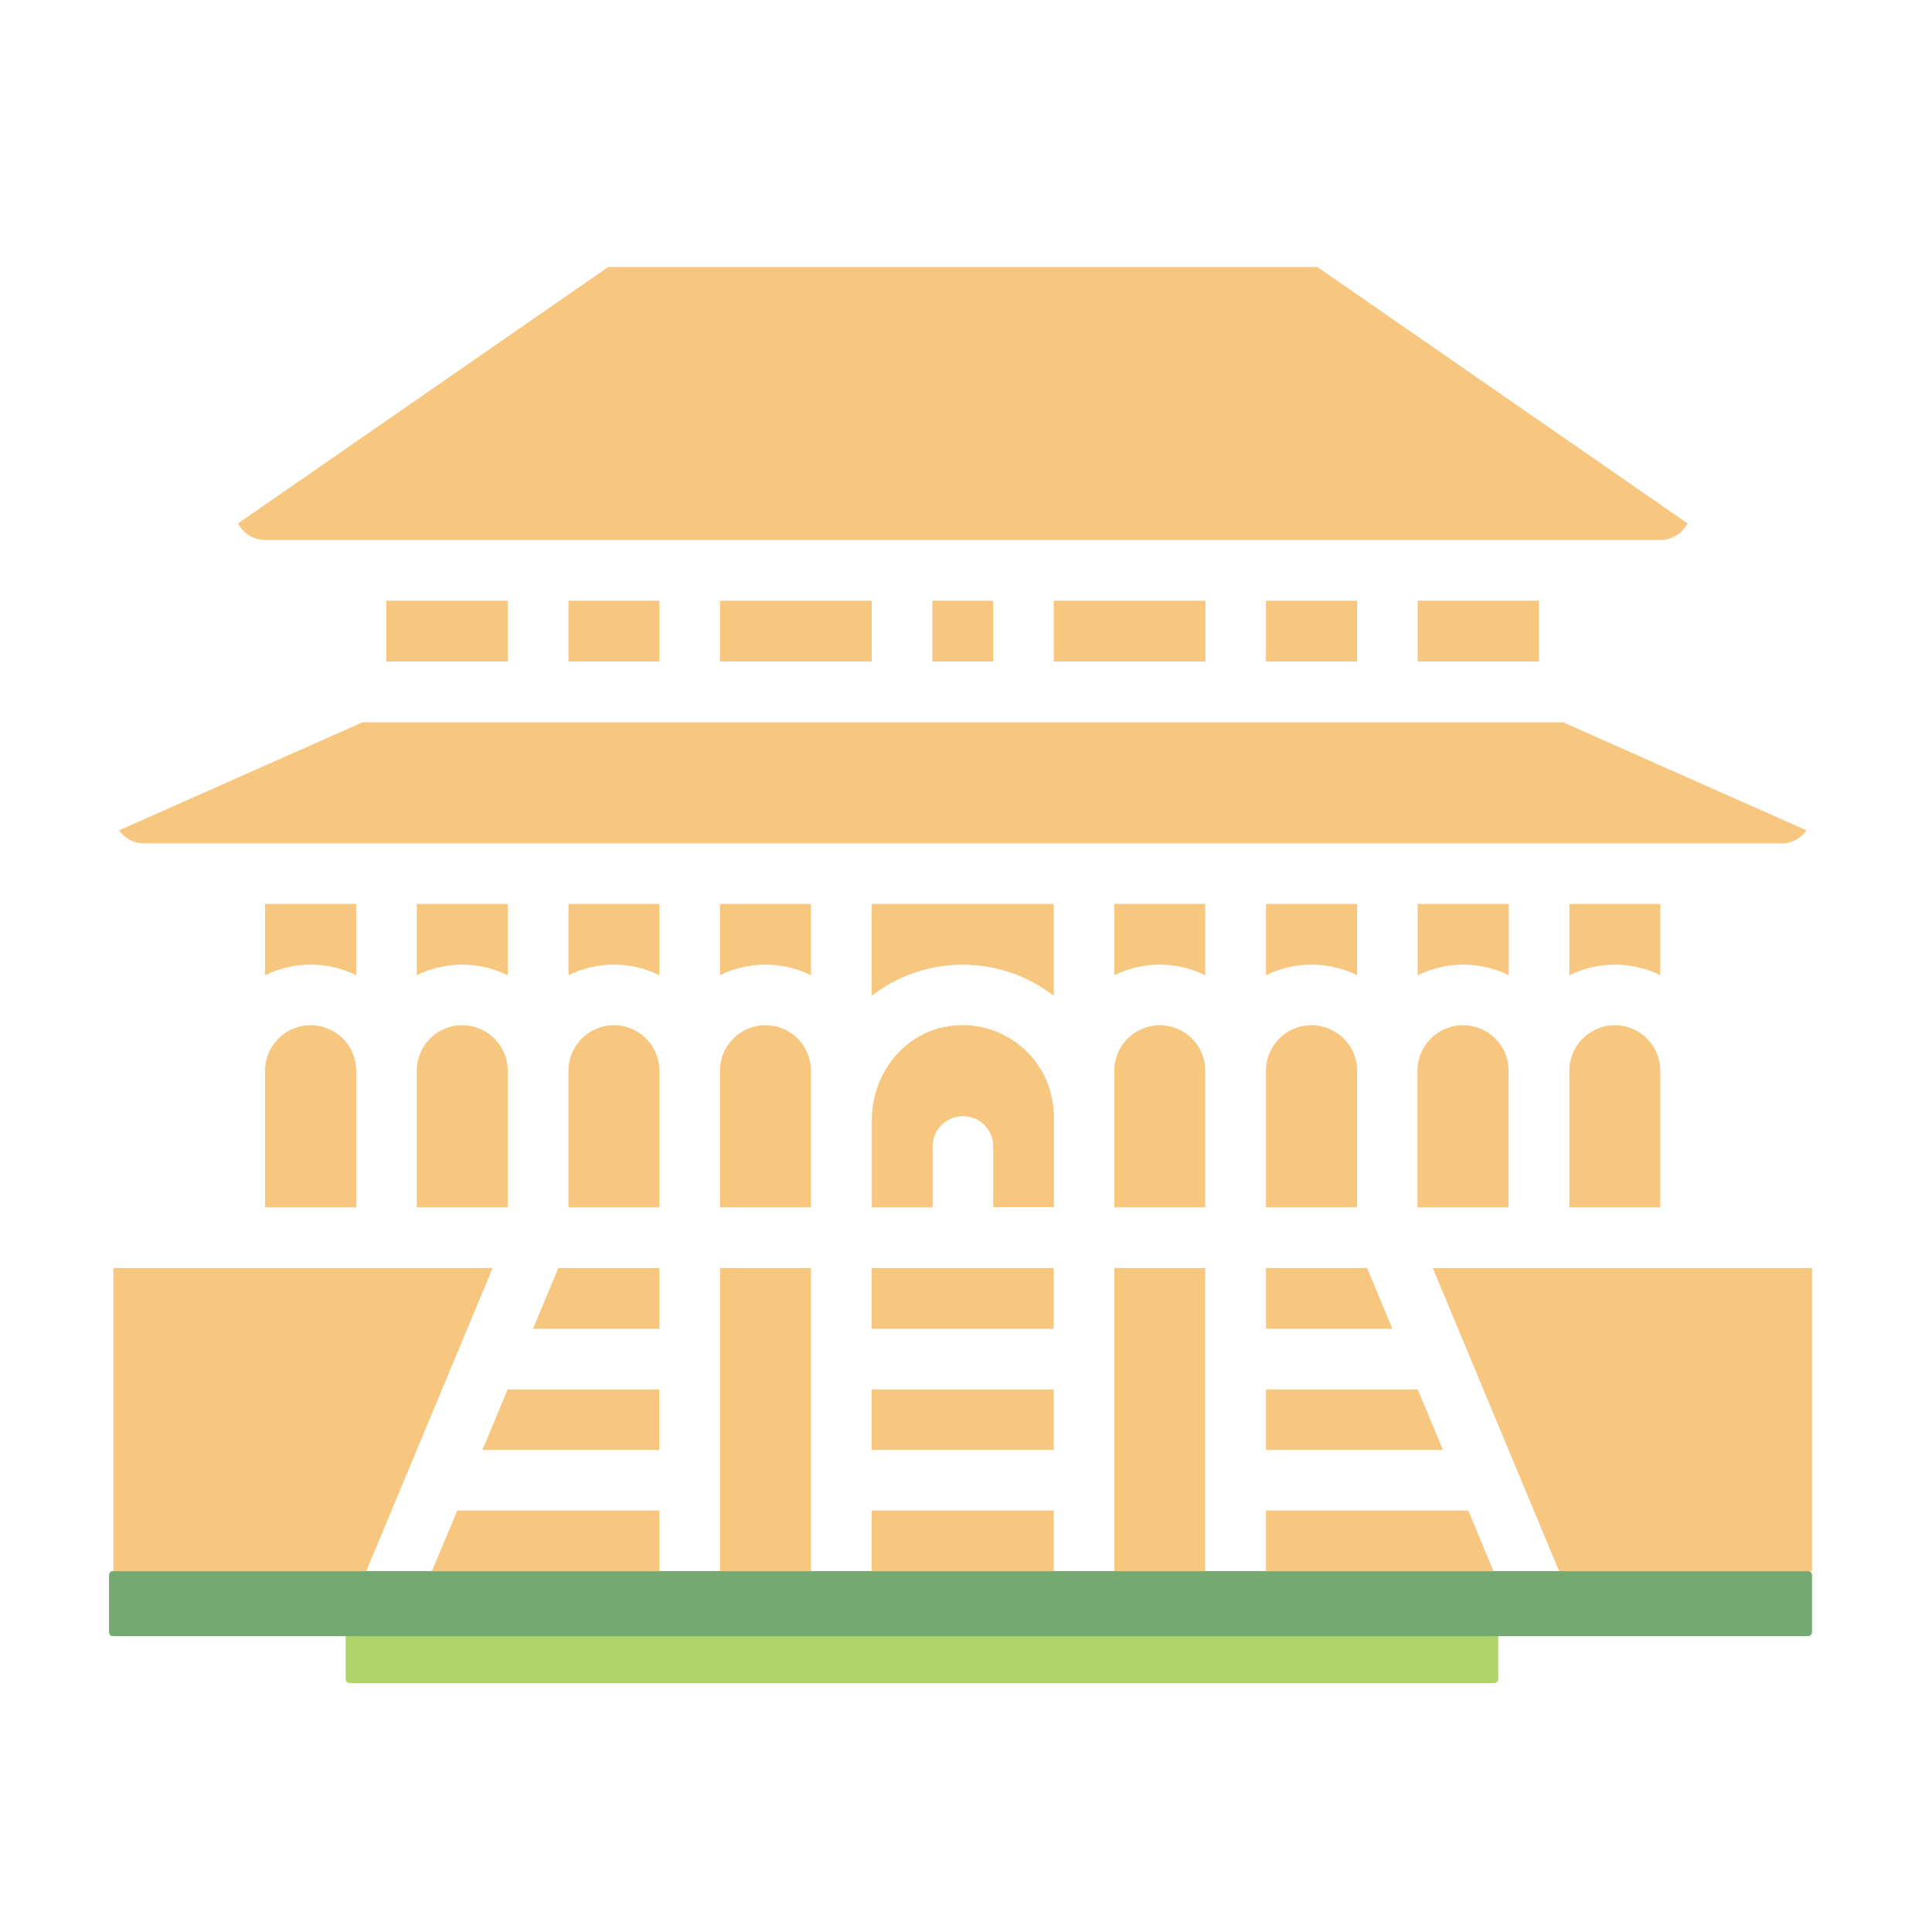 <?xml version="1.0" standalone="no"?><!DOCTYPE svg PUBLIC "-//W3C//DTD SVG 1.1//EN" "http://www.w3.org/Graphics/SVG/1.1/DTD/svg11.dtd"><svg class="icon" width="200px" height="200.00px" viewBox="0 0 1024 1024" version="1.1" xmlns="http://www.w3.org/2000/svg"><path d="M185.3 892.1H792c1.1 0 2.1-0.9 2.1-2.1v-30.3c0-1.1-0.9-2.1-2.1-2.1H185.3c-1.1 0-2.1 0.9-2.1 2.1V890c0.1 1.2 1 2.1 2.1 2.1z" fill="#AED46A" /><path d="M59.9 867.2h898.4c1.1 0 2.1-0.9 2.1-2.1v-30.3c0-1.1-0.9-2.1-2.1-2.1H59.9c-1.1 0-2.1 0.9-2.1 2.1v30.3c0 1.2 0.9 2.1 2.1 2.1z" fill="#74A971" /><path d="M894.4 277.4c-2.7 5.4-8.3 8.8-14.4 8.8H140.5c-6.1 0-11.6-3.4-14.3-8.8l196.2-135.9h375.8l196.2 135.9zM775.5 543.4c-13.4 0-24.2 10.8-24.2 24.1v72.4h48.3v-72.4c0-13.3-10.8-24.1-24.1-24.1z m-554.6-64.3v37.8c15.1-7.5 33-7.5 48.2 0v-37.8h-48.2z m80.4 0v37.8c15.2-7.5 33-7.5 48.2 0v-37.8h-48.2z m80.3 0v37.8c15.2-7.5 33.1-7.5 48.2 0v-37.8h-48.2z m80.4 0v48.7c28.4-22 68.1-22 96.5 0v-48.7H462z m209 0v37.8c15.2-7.5 33.1-7.5 48.3 0v-37.8H671z m80.4 0v37.8c15.2-7.5 33.1-7.5 48.3 0v-37.8h-48.3z m-56.3 64.3c-13.3 0-24.1 10.8-24.1 24.1v72.4h48.3v-72.4c0-13.3-10.8-24.1-24.2-24.1zM462 672.1v32.2h96.5v-32.2H462zM325.4 543.4c-13.3 0-24.1 10.8-24.1 24.1v72.4h48.2v-72.4c0-13.3-10.8-24.1-24.1-24.1z m80.3 0c-13.3 0-24.1 10.8-24.1 24.1v72.4h48.2v-72.4c0-13.3-10.7-24.1-24.1-24.1z m151.9 38.8c-5.3-26.2-30.7-43.1-56.9-37.9-22.9 4.5-38.6 25.9-38.6 49.2v46.4h32.2v-32.2c0-4.5 1.8-8.5 4.7-11.4 2.9-2.9 6.9-4.7 11.4-4.7 8.9 0 16 7.1 16 16v32.2h32.2v-48.2c-0.1-3.1-0.5-6.3-1-9.4z m57.1-38.8c-13.3 0-24.1 10.8-24.1 24.1v72.4h48.2v-72.4c0-13.3-10.8-24.1-24.1-24.1z m-24.1-64.3v37.8c15.2-7.5 33-7.5 48.2 0v-37.8h-48.2zM245 543.4c-13.4 0-24.1 10.8-24.1 24.1v72.4h48.2v-72.4c0-13.3-10.8-24.1-24.1-24.1z m50.9 128.7l-13.4 32.2h67v-32.2h-53.6z m-26.8 64.3l-13.4 32.1h93.7v-32.1h-80.3z m112.5-64.3v160.7h48.2V672.1h-48.2z m80.4 64.3v32.1h96.5v-32.1H462z m128.6-64.3v160.7h48.2V672.1h-48.2z m160.8 64.3H671v32.1h93.8l-13.4-32.1z m-26.8-64.3H671v32.2h67l-13.4-32.2z m131.3-128.7c-13.3 0-24.1 10.8-24.1 24.1v72.4H880v-72.4c0-13.3-10.8-24.1-24.1-24.1z m-24.1-64.3v37.8c15.2-7.5 33-7.5 48.2 0v-37.8h-48.2z m-80.4-160.7v32.2h64.3v-32.2h-64.3z m-369.8 0v32.2H462v-32.2h-80.4z m-80.3 0v32.2h48.2v-32.2h-48.2z m192.9 0v32.2h32.2v-32.2h-32.2z m64.3 0v32.2h80.4v-32.2h-80.4z m112.5 0v32.2h48.3v-32.2H671z m-466.2 0v32.2h64.3v-32.2h-64.3z m-64.3 160.7v37.8c15.2-7.5 33.1-7.5 48.3 0v-37.8h-48.3z m24.1 64.3c-13.3 0-24.1 10.8-24.1 24.1v72.4h48.3v-72.4c0-13.3-10.8-24.1-24.2-24.1z m77.8 257.2l-13.5 32.2h120.6v-32.2H242.4z m219.6 0v32.2h96.5v-32.2H462z m316.2 0H671v32.2h120.6l-13.4-32.2zM960.4 672.1v160.7h-134l-67-160.7zM261.1 672.1l-67 160.7h-134V672.1zM957.5 440.1c-3 4.3-8 7-13.2 6.9H76.2c-5.2 0-10.1-2.6-13.1-6.9l129.1-57.3h636.2l129.1 57.3z" fill="#F7C67F" /></svg>